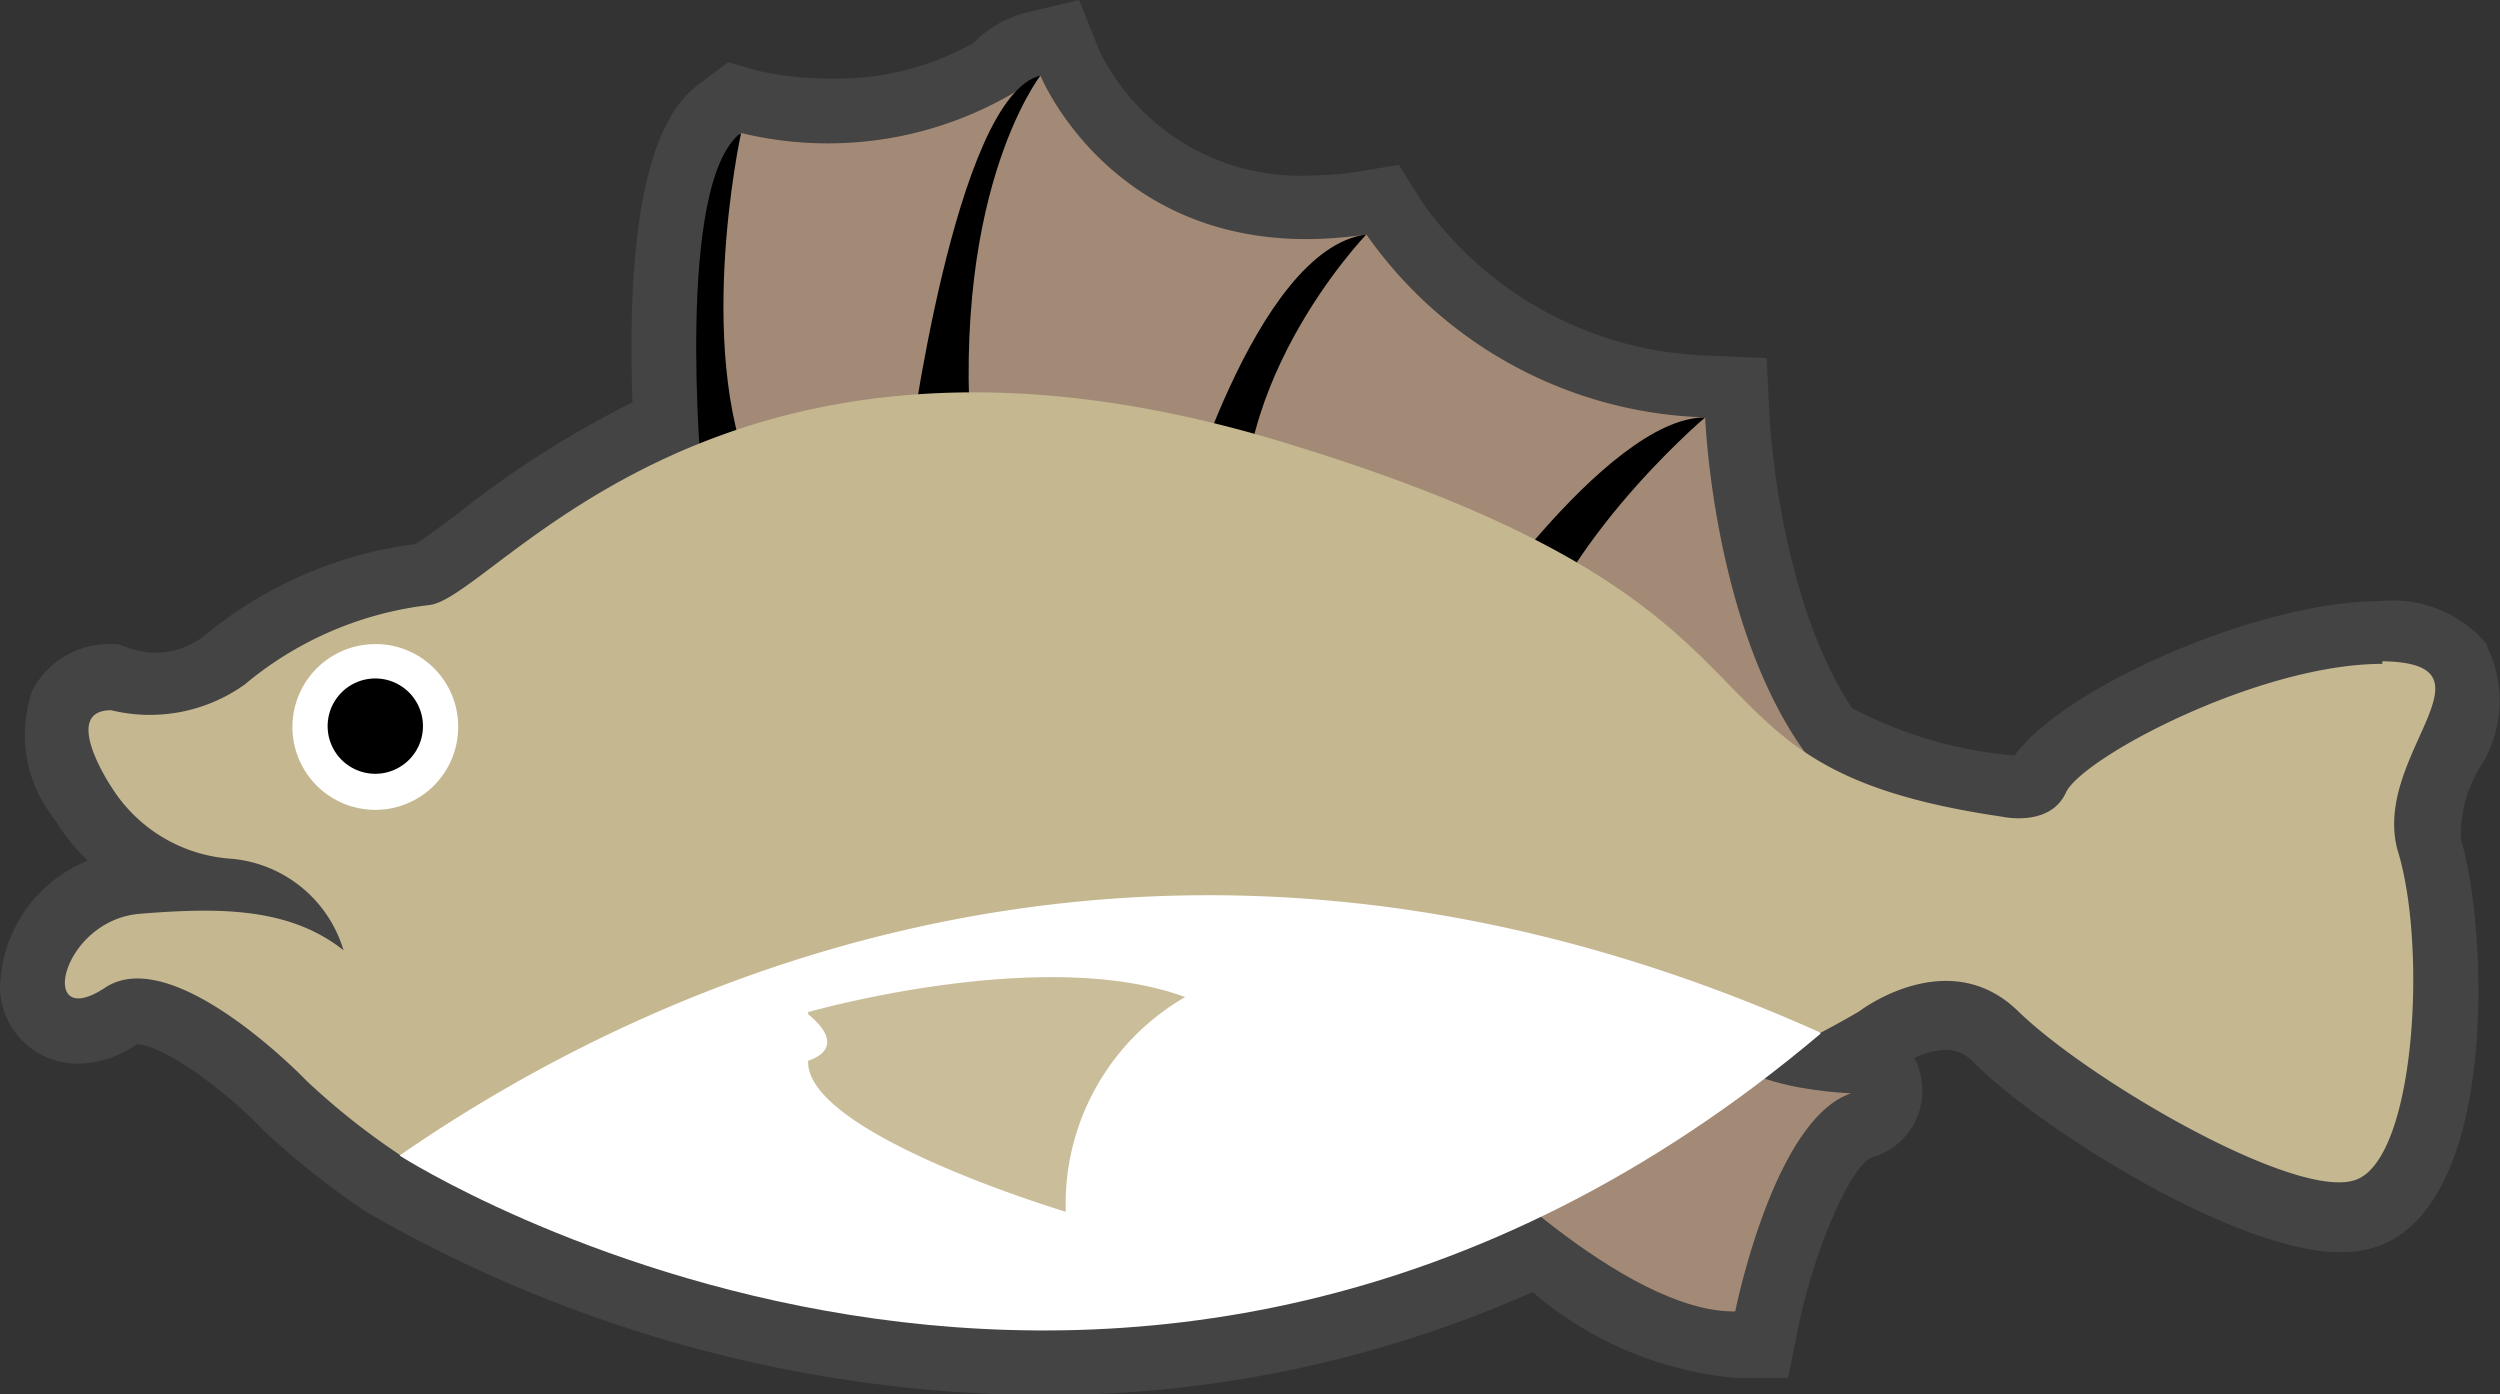 <svg xmlns="http://www.w3.org/2000/svg" viewBox="0 0 58.22 32.47"><rect x="0" y="0" width="58.22" height="32.47" fill="#333333" stroke="none"/><defs><style>.cls-1{fill:#444;}.cls-2{fill:#a38a76;}.cls-3{fill:#fff;}.cls-4{fill:#c5b790;}.cls-5{fill:#cabd9a;}</style></defs><title>Rockfish</title><g id="레이어_2" data-name="레이어 2"><g id="레이어_1-2" data-name="레이어 1"><path class="cls-1" d="M57.91,15a2.86,2.86,0,0,0-2.5-1c-2.79,0-7.34,2-8.49,3.59l-.07,0a9.92,9.92,0,0,1-3.72-1.1c-1.71-2.58-1.92-6.73-1.92-6.78l-.07-1.37-1.37-.06A8.46,8.46,0,0,1,33.1,4.68l-.52-.84L31.6,4a8,8,0,0,1-1.17.09A5.2,5.2,0,0,1,25.61,1.2L25.13,0,23.87.3a2.66,2.66,0,0,0-1.2.7,6.48,6.48,0,0,1-3.31.83,7.63,7.63,0,0,1-1.7-.18l-.7-.2-.59.44c-.52.38-1.86,1.37-1.64,7.48A23.06,23.06,0,0,0,10.61,12c-.34.25-.75.56-.94.67a9.62,9.62,0,0,0-4.94,2.16,1.9,1.9,0,0,1-1.21.37A2.59,2.59,0,0,1,3,15.09H3L2.74,15H2.51A2,2,0,0,0,.75,16.09a3.14,3.14,0,0,0,.53,3,4.27,4.27,0,0,0,.77.95A3.27,3.27,0,0,0,0,23a1.8,1.8,0,0,0,1.83,1.77,2.4,2.4,0,0,0,1.35-.45c.58,0,2,1,2.95,2a19,19,0,0,0,2.38,1.89,31.84,31.84,0,0,0,15.78,4.28,27.93,27.93,0,0,0,11.4-2.4,8.44,8.44,0,0,0,4.74,2l1.21,0,.24-1.19c.36-1.76,1.2-3.72,1.7-3.94a1.62,1.62,0,0,0,1-2.32,1.75,1.75,0,0,1,.73-.19.87.87,0,0,1,.65.29c1.55,1.55,6.11,4.42,8.53,4.42h0a2.69,2.69,0,0,0,.87-.13c2.85-1,2.57-7.43,1.95-9.48a3,3,0,0,1,.42-1.64,2.88,2.88,0,0,0,.2-2.83"/><path class="cls-2" d="M34,26.65s3.82,3.93,6.41,3.89c0,0,.89-4.48,2.7-5.08,0,0-3.74-.11-3-1.81Z"/><path class="cls-3" d="M42.4,24.07C26.22,37.74,9.32,26.92,9.32,26.92L8.09,23.65S15,18.21,15.2,18.36s14.72-.79,14.72-.79l11.23,3.86Z"/><path class="cls-2" d="M34.31,20.65l9.92-1.26C40,17.5,39.71,9.72,39.71,9.72a10,10,0,0,1-7.89-4.26c-5.74.86-7.59-3.7-7.59-3.7a8.55,8.55,0,0,1-7,1.33L16.67,6.2v4.41l2.11,3.52,5.44,4.23s6.64-.31,10.09,2.29"/><path d="M17.71,11.54c-1.63-3.08-.45-8.45-.45-8.45-1.55,1.15-.92,8-.92,8Z"/><path d="M22.69,11.09C22,4.61,24.23,1.76,24.23,1.76c-2,.48-3.08,8.93-3.08,8.93Z"/><path d="M29.11,13.32c-.9-4.12,2.71-7.86,2.71-7.86-2.63.34-4.41,6.89-4.41,6.89Z"/><path d="M35.37,16.24c.52-3.29,4.34-6.52,4.34-6.52-2.34,0-5.89,5.37-5.89,5.37Z"/><path class="cls-4" d="M55.48,15.46c-2.88,0-7,2.19-7.37,3s-1.48.56-1.48.56c-8.37-1.22-3.7-4.78-16.81-8.74S11.56,13.91,10,14.09a8.15,8.15,0,0,0-4.3,1.85,3.8,3.8,0,0,1-3.11.6c-1.19,0,0,1.78,0,1.78A3.57,3.57,0,0,0,5.41,20,3,3,0,0,1,8,22.13c-1.26-1-2.89-1-4.74-.85S.85,24.06,2.45,23s4.7,2.18,4.7,2.18a16.53,16.53,0,0,0,2.17,1.72c5.89-4.07,17.87-9.68,33.08-2.85.57-.3.9-.5.9-.5s2.07-1.59,3.7,0,6.45,4.41,7.85,3.93,1.67-5.41,1-7.63,2.52-4.41-.37-4.45"/><path class="cls-5" d="M18.82,23.57S24.3,22,27.6,23.22a5.56,5.56,0,0,0-2.78,5s-6.08-1.82-6-3.52c0,0,1-.26,0-1.08"/><path class="cls-3" d="M10.67,16.91A1.93,1.93,0,1,1,8.74,15a1.92,1.92,0,0,1,1.93,1.93"/><path d="M9.85,16.91A1.11,1.11,0,1,1,8.74,15.8a1.11,1.11,0,0,1,1.11,1.11"/></g></g></svg>